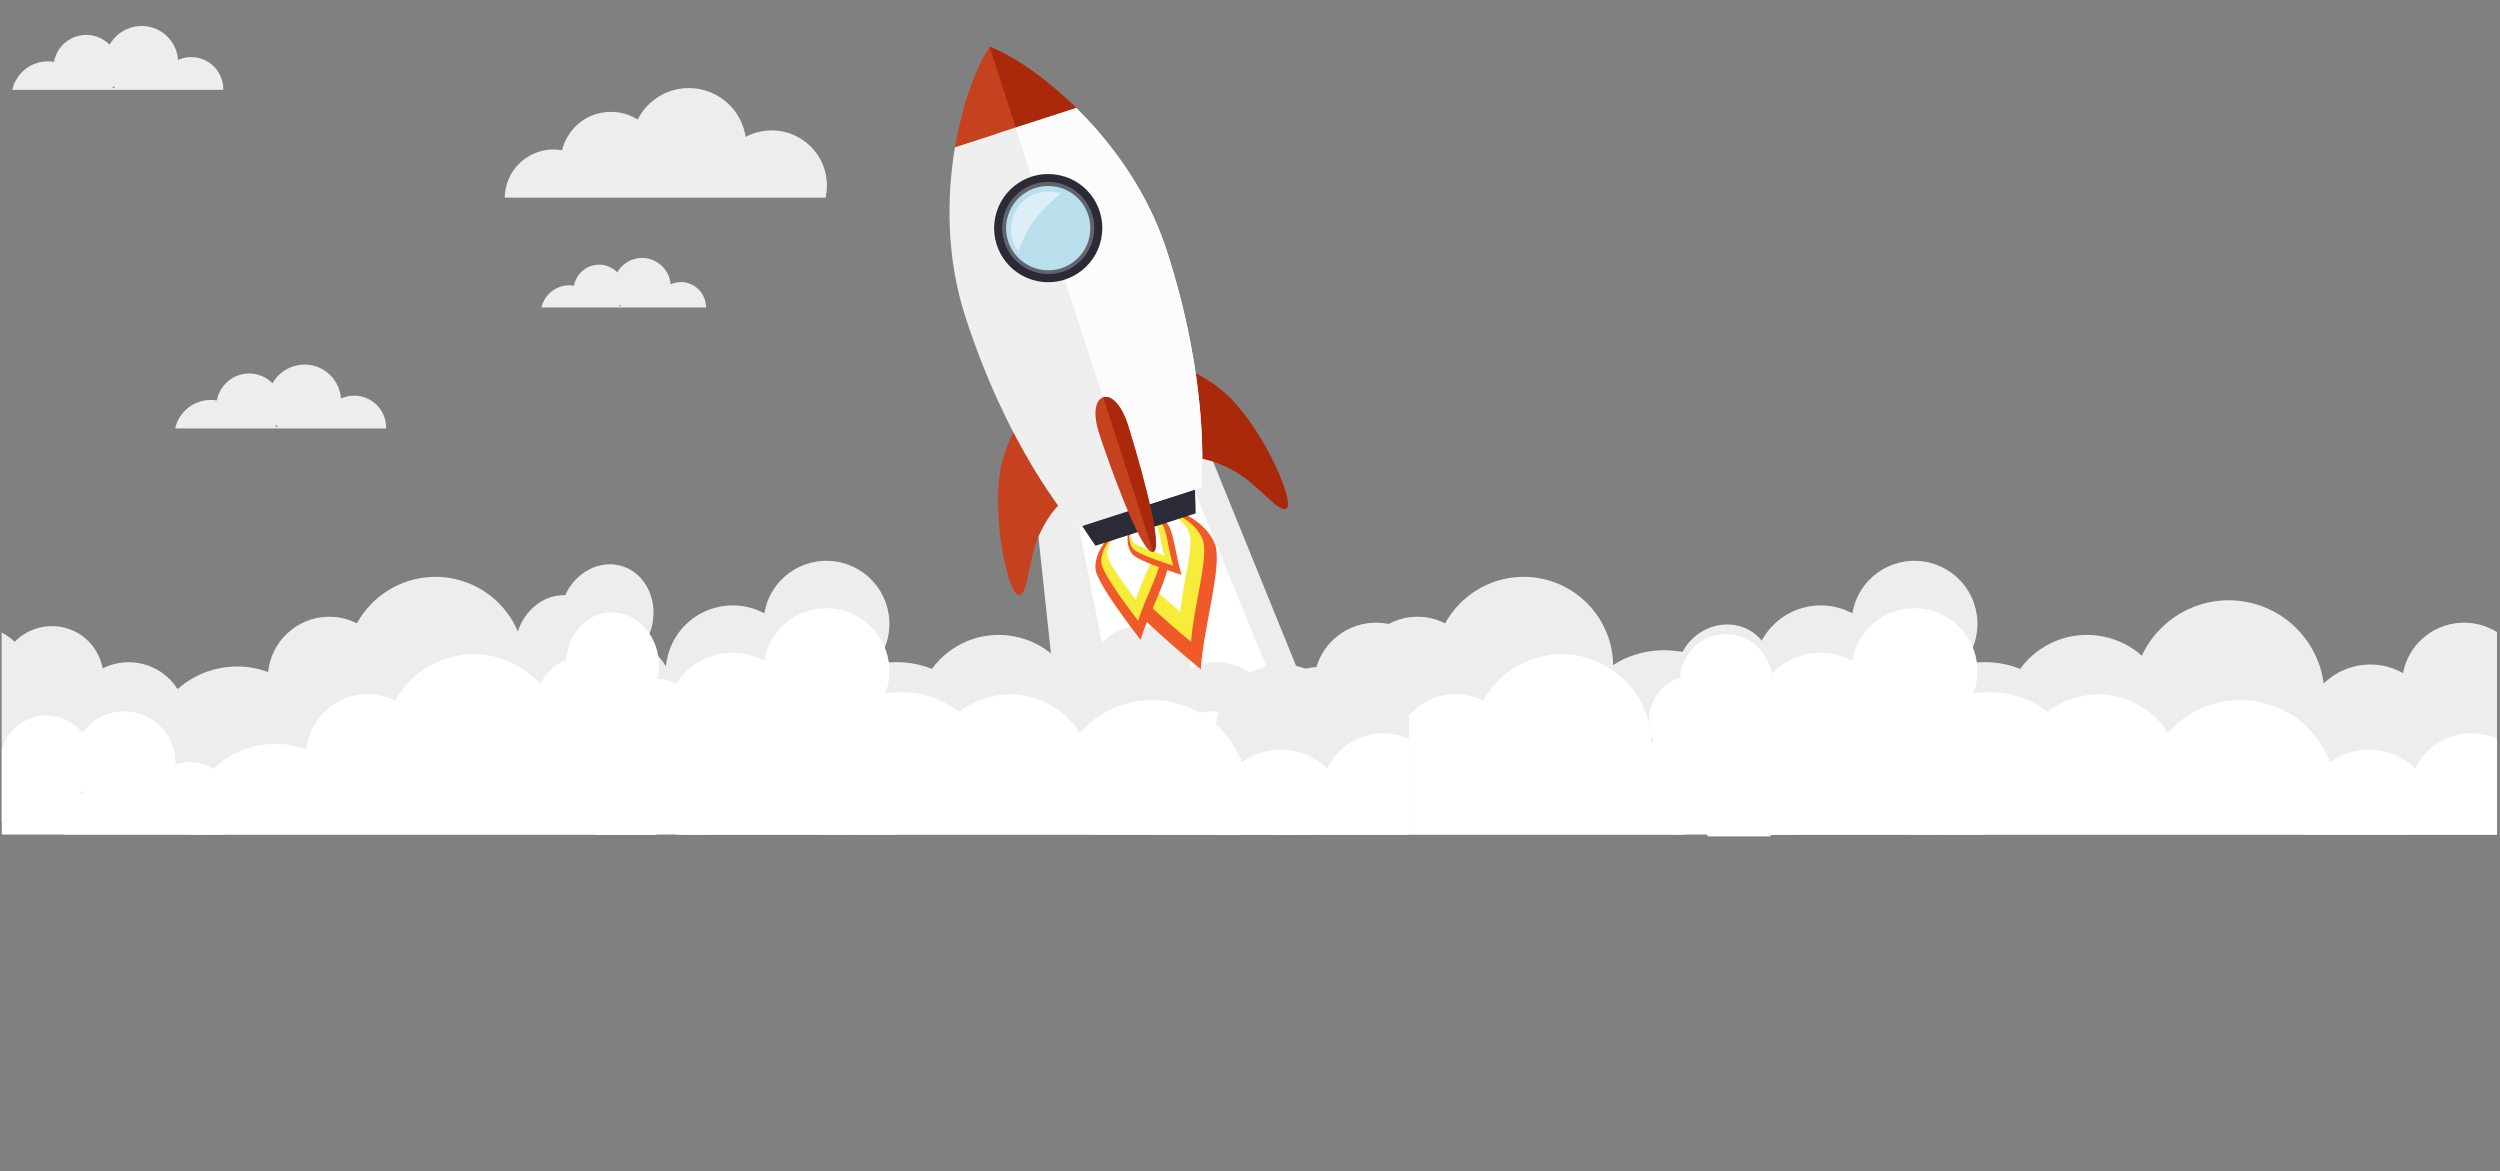 <?xml version="1.0" encoding="utf-8"?>
<!-- Generator: Adobe Illustrator 22.1.0, SVG Export Plug-In . SVG Version: 6.00 Build 0)  -->
<svg version="1.1" id="Layer_1" xmlns="http://www.w3.org/2000/svg" xmlns:xlink="http://www.w3.org/1999/xlink" x="0px" y="0px"
	 viewBox="0 0 1366 640" style="enable-background:new 0 0 1366 640;" xml:space="preserve">
<rect x="0" y="0" width="1366" height="640" fill="#808080" stroke="none"/>
<style type="text/css">
	.st0{fill:#EDEDED;}
	.st1{fill:#FFFFFF;}
	.st2{fill:#F05A2A;}
	.st3{fill:#F8EC3A;}
	.st4{fill:#C6421E;}
	.st5{fill:#AA290B;}
	.st6{fill:#2B2B38;}
	.st7{fill:#EFEFEF;}
	.st8{fill:#FCFCFC;}
	.st9{fill:#A5DCF0;}
	.st10{opacity:0.3;fill:#E6E6E7;}
	.st11{opacity:0.5;fill:#FFFFFF;}
</style>
<path class="st0" d="M681.3,398.7c-3-0.6-5.9-0.9-8.8-0.9c0.8-2.3,1.5-4.7,2-7.1c5.7-28.4-12.7-56-41.1-61.7
	c-24.2-4.8-47.8,7.9-57.7,29.3c-5.8-5.2-13-8.9-21.2-10.5c-17.8-3.6-35.3,3.9-45.3,17.7c-2.9-1.2-5.9-2.1-9.1-2.7
	c-27.6-5.5-54.4,12.4-59.9,40c-4.3,21.4,5.5,42.3,22.9,53.2h257C724.9,429.6,707.7,404,681.3,398.7z"/>
<polygon class="st0" points="543.3,68.7 581.4,423.9 714.8,380.1 582.8,55.4 "/>
<polygon class="st1" points="550,89 615.8,419.8 699.9,383.6 574.9,78.1 "/>
<path class="st0" d="M1275.9,398.7c-3-0.6-5.9-0.9-8.8-0.9c0.8-2.3,1.5-4.7,2-7.1c5.7-28.4-12.7-56-41.1-61.7
	c-24.2-4.8-47.8,7.9-57.7,29.3c-5.8-5.2-13-8.9-21.2-10.5c-17.8-3.6-35.3,3.9-45.3,17.7c-2.9-1.2-5.9-2.1-9.1-2.7
	c-27.6-5.5-54.4,12.4-59.9,40c-4.3,21.4,5.5,42.3,22.9,53.2h257C1319.5,429.6,1302.3,404,1275.9,398.7z"/>
<path class="st0" d="M698.7,410.9c-2-0.9-4.1-1.4-6.2-1.8c0.6-1.1,1.1-2.1,1.6-3.3c6.8-16.1-0.8-34.7-16.9-41.5
	c-8.9-3.7-18.5-3.1-26.5,0.9c-1.7-9-7.7-17.1-16.8-20.9c-11-4.6-23.4-1.7-31.3,6.4c-2.1-2-4.4-3.7-7.1-5.1v103.4
	c9.4,3.7,19.5,2.6,27.7-2c1.5,3.4,3.7,6.5,6.4,9h77.8c2.5-2.5,4.5-5.4,5.9-8.8C719.4,433.1,712.8,416.8,698.7,410.9z M632,397.2
	c0.5-0.2,0.9-0.3,1.4-0.5c0.1,0.9,0.2,1.8,0.4,2.7C633.3,398.6,632.7,397.9,632,397.2z"/>
<path class="st0" d="M1082.5,435.8c4.3-11.9,1.6-24.6-5.9-33.7c2.8-2.5,5.1-5.7,6.5-9.5c4.1-11.3-1-23.6-11.3-28.9
	c2.8-3.2,5.1-6.9,6.6-11.1c6.5-17.9-2.7-37.6-20.6-44.1c-17.9-6.5-37.6,2.7-44.1,20.6c-0.7,2-1.2,4-1.6,6c-1.5-0.8-3.1-1.5-4.7-2.1
	c-19.1-6.9-40.1,2.9-47,22c-5.9,16.3,0.4,34,14.2,43.1c-4.2,3.5-7.5,8.1-9.5,13.6c-4.4,12-1,24.9,7.5,33.3c-1.1,1.9-2.1,3.9-2.9,6
	c-0.6,1.7-1.1,3.3-1.4,5h94.7C1071.7,452.5,1079.1,445.4,1082.5,435.8z"/>
<path class="st0" d="M1364.4,345.4c-1.7-1.1-3.6-2-5.6-2.8c-17.5-6.9-37.3,1.7-44.1,19.3c-0.8,2-1.3,3.9-1.7,5.9
	c-1.5-0.8-3-1.6-4.6-2.2c-18.7-7.3-39.8,1.9-47.1,20.5c-6.3,15.9-0.5,33.6,12.9,43c-4.2,3.3-7.7,7.8-9.8,13.2
	c-1.8,4.5-2.4,9.2-2.1,13.7h102.1V345.4z"/>
<path class="st0" d="M962.2,380.4c1.7-2.3,3.1-4.8,4.1-7.6c4.6-13.3-2.6-27.1-15.9-30.7c-12.1-3.3-25.2,2.9-31,14
	c-11.3-0.3-22.2,6.9-26.1,18.1c-3.1,9.1-0.7,18.3,5.5,24.3c-5.5,1.8-10.1,6.1-12.1,11.9c-3.2,9.3,1.8,18.9,11.1,21.4
	c0.8,0.2,1.7,0.4,2.5,0.5c0,0.1-0.1,0.1-0.1,0.2c-3.4,10,1.9,20.3,12,23c10,2.7,21-3.2,24.4-13.2c0.6-1.8,1-3.6,1-5.4
	c0.3,0.1,0.5,0.2,0.8,0.2c16.1,4.3,33.5-5.2,39-21.2C982.4,401.1,975.6,386.1,962.2,380.4z"/>
<path class="st0" d="M959.9,404.9c-0.8-28.2-24.2-50.4-52.3-49.6c-9.7,0.3-18.6,3.2-26.2,8.1c0-0.2,0-0.4,0-0.6
	c-0.7-27-23.2-48.3-50.2-47.6c-18,0.5-33.5,10.7-41.6,25.4c-4.8-2.4-10.3-3.8-16-3.6c-17.1,0.5-30.8,13.6-32.5,30.2
	c-5.7-2.1-11.8-3.2-18.2-3c-27.1,0.7-48.5,23.3-47.8,50.4c0.5,17.8,10.4,33.2,24.8,41.4h220C943.3,450.8,960.5,429.7,959.9,404.9z"
	/>
<path class="st1" d="M1248.2,388.4c-21.9-11.3-48.1-5.7-63.6,12.1c-4.1-6.6-10-12.2-17.4-16c-16.2-8.4-35-6-48.5,4.5
	c-2.5-1.9-5.1-3.7-8-5.1c-25-12.9-55.7-3.2-68.7,21.8c-8.5,16.5-7.2,35.6,1.9,50.3h228C1283.1,430.9,1272.9,401.1,1248.2,388.4z"/>
<path class="st1" d="M722.6,438.8c-1.2-13.5-13-23.5-26.5-22.3c-1.9,0.2-3.8,0.6-5.6,1.1c0-1.1,0-2.2-0.1-3.2
	c-1.3-15.4-14.9-26.9-30.4-25.6c-8.5,0.7-15.8,5.2-20.4,11.6c-5.1-6.4-13.1-10.2-21.8-9.4c-10.6,0.9-19,8.3-21.9,17.9
	c-0.1,0-0.2-0.1-0.4-0.1V456h121.9C721.1,451.3,723.1,445.3,722.6,438.8z M638.2,433.3c0.3-0.3,0.6-0.6,0.9-1c0.5,0.7,0.9,1.3,1.5,2
	C639.7,433.9,638.9,433.6,638.2,433.3z"/>
<path class="st1" d="M1076.6,428c2.8-2.5,5.1-5.7,6.5-9.5c4.1-11.3-1-23.6-11.3-28.9c2.8-3.2,5.1-6.9,6.6-11.1
	c6.5-17.9-2.7-37.6-20.6-44.1c-17.9-6.5-37.6,2.7-44.1,20.6c-0.7,2-1.2,4-1.6,6c-1.5-0.8-3.1-1.5-4.7-2.1c-19.1-6.9-40.1,2.9-47,22
	c-5.9,16.3,0.4,34,14.2,43.1c-4.2,3.5-7.5,8.1-9.5,13.6c-2.2,6.2-2.4,12.6-0.9,18.5h120C1085.9,445.9,1083,435.7,1076.6,428z"/>
<path class="st1" d="M1364.4,403.7c-14.4-6.5-31.8-2.3-41.5,10.9c-1.2,1.7-2.3,3.5-3.2,5.3c-1.2-1.2-2.5-2.3-3.9-3.3
	c-16.2-11.8-38.9-8.3-50.8,7.9c-6.9,9.4-8.6,21.1-5.6,31.6h104.9V403.7z"/>
<path class="st1" d="M969.2,447.2c-0.2-1.9-0.6-3.8-1.3-5.5c0.3,0,0.5,0,0.8,0c16.7-1.1,29.2-16,27.8-33.1
	c-1.3-15.7-13.7-27.9-28.6-29.1c0.7-2.7,1-5.7,0.7-8.7c-1.2-14.3-13.4-25.2-27.4-24.2c-12.6,0.8-22.3,11.1-23.2,23.6
	c-10.6,3.4-17.9,13.9-16.9,25.9c0.8,9.7,6.8,17.8,15,21.5c-4.4,3.6-7,9.2-6.5,15.4c0.8,10,9.3,17.5,19.1,16.9
	c0.9-0.1,1.7-0.2,2.5-0.4c0,0.1,0,0.1,0,0.2c0.2,2.6,0.9,5.1,2,7.3h34.1C968.8,454,969.4,450.7,969.2,447.2z"/>
<path class="st1" d="M980.7,447.2c-0.8-28.2-24.2-50.4-52.3-49.6c-9.7,0.3-18.6,3.2-26.2,8.1c0-0.2,0-0.4,0-0.6
	c-0.7-27-23.2-48.3-50.2-47.6c-18,0.5-33.5,10.7-41.6,25.4c-4.8-2.4-10.3-3.8-16-3.6c-17.1,0.5-30.8,13.6-32.5,30.2
	c-5.7-2.1-11.8-3.2-18.2-3c-26.8,0.7-48,22.8-47.8,49.5h284.2C980.6,453.1,980.8,450.2,980.7,447.2z"/>
<path class="st0" d="M415.9,71.8c-3,0.6-5.9,1.6-8.5,3c-0.1-0.4-0.1-0.9-0.2-1.3c-3.3-17-19.8-28.1-36.8-24.8
	c-9.9,1.9-17.7,8.3-22,16.6c-5.7-3.6-12.7-5-19.8-3.7c-10.9,2.1-19,10.4-21.5,20.5c-3.2-0.6-6.5-0.6-9.8,0.1
	c-12.6,2.5-21.4,13.4-21.5,25.8h175.3c0.9-4,1-8.1,0.2-12.4C448.1,79.3,432.2,68.6,415.9,71.8z"/>
<path class="st0" d="M190.2,216.5c-1.4,0.3-2.7,0.7-3.9,1.2c-0.1-0.8-0.2-1.5-0.3-2.3c-2.1-10.9-12.6-18-23.5-15.8
	c-6,1.2-10.8,4.9-13.6,9.8c-4.1-4.1-10.1-6.2-16.2-5c-7.4,1.5-12.9,7.3-14.2,14.4c-2.3-0.4-4.7-0.4-7.2,0.1
	c-8,1.6-13.9,7.7-15.6,15.2H211c0-1.2-0.1-2.4-0.3-3.6C208.9,220.9,199.7,214.7,190.2,216.5z M150.3,232.8c0.2-0.2,0.4-0.5,0.5-0.7
	c0.4,0.5,0.8,0.9,1.2,1.3C151.5,233.2,150.9,233,150.3,232.8z"/>
<path class="st0" d="M369.4,154.4c-1.1,0.2-2.1,0.5-3,1c0-0.6-0.1-1.2-0.2-1.8c-1.7-8.5-9.9-14-18.3-12.4c-4.7,0.9-8.4,3.8-10.6,7.6
	c-3.2-3.2-7.9-4.9-12.6-3.9c-5.8,1.1-10.1,5.7-11.1,11.2c-1.8-0.3-3.7-0.3-5.6,0.1c-6.2,1.2-10.8,6-12.2,11.8h90
	c0-0.9-0.1-1.9-0.3-2.8C384,157.8,376.8,152.9,369.4,154.4z M338.3,167.1c0.1-0.2,0.3-0.4,0.4-0.6c0.3,0.4,0.6,0.7,0.9,1
	C339.2,167.4,338.7,167.2,338.3,167.1z"/>
<g>
	<g>
		<g>
			<g>
				<path class="st2" d="M625.5,278.7c-15,5.3-22.5,26.6-18.2,38.6c4.2,12,48.8,48.4,48.8,48.4c1.6-23.8,11.9-56.5,7.8-68.3
					C659.7,285.6,640.5,273.4,625.5,278.7z"/>
				<path class="st3" d="M625.8,279.6c-12.3,4.3-18.4,21.7-14.9,31.5c3.5,9.8,39.9,39.6,39.9,39.6c1.3-19.4,9.8-46.1,6.4-55.8
					C653.7,285.2,638.1,275.3,625.8,279.6z"/>
				<path class="st1" d="M625.8,279.5c-9.5,3.3-14.1,16.7-11.5,24.3c2.7,7.6,30.7,30.5,30.7,30.5c1-15,7.5-35.6,4.9-43
					C647.3,283.8,635.2,276.2,625.8,279.5z"/>
			</g>
			<g>
				<path class="st2" d="M616,288.7c-10.5,1.2-18.4,14-17.4,22.4c1,8.4,24.6,38.5,24.6,38.5c4.5-15.2,16-34.9,15-43.2
					C637.2,298.2,626.6,287.5,616,288.7z"/>
				<path class="st3" d="M616.1,289.4c-8.6,1-15.1,11.4-14.3,18.3c0.8,6.9,20.1,31.5,20.1,31.5c3.7-12.4,13-28.5,12.2-35.3
					C633.4,297.1,624.7,288.3,616.1,289.4z"/>
				<path class="st1" d="M616.1,289.3c-6.6,0.8-11.6,8.8-11,14.1c0.6,5.3,15.5,24.3,15.5,24.3c2.8-9.6,10.1-22,9.4-27.2
					C629.4,295.2,622.7,288.5,616.1,289.3z"/>
			</g>
			<g>
				<path class="st2" d="M619.8,284.9c-5,4.5-4.6,14-1,18c3.6,4,26.8,11.2,26.8,11.2c-3.1-9.6-4.3-24-7.8-28
					C634.3,282.2,624.8,280.4,619.8,284.9z"/>
				<path class="st3" d="M620,285.2c-4.1,3.6-3.7,11.4-0.8,14.7c2.9,3.3,21.9,9.2,21.9,9.2c-2.6-7.8-3.5-19.6-6.3-22.9
					C631.9,282.9,624.2,281.5,620,285.2z"/>
				<path class="st1" d="M620,285.1c-3.2,2.8-2.9,8.8-0.6,11.3c2.2,2.5,16.9,7.1,16.9,7.1c-2-6-2.7-15.1-4.9-17.6
					C629.1,283.4,623.2,282.3,620,285.1z"/>
			</g>
		</g>
	</g>
</g>
<path class="st4" d="M564.6,220.1c0,0-15.2,16.7-18.3,38.6c-3.9,27.8,4.8,65.6,10.2,66.4c5.3,0.9,5.1-18.6,10.9-31.9
	c9.6-22.1,23.1-25.3,23.1-25.3L564.6,220.1z"/>
<path class="st5" d="M635.1,197.2c0,0,22.1,4.7,37.5,20.6c19.5,20.2,34.4,56,30.6,59.8c-3.8,3.8-15-12.1-27.6-19.5
	c-20.7-12.2-33.5-7-33.5-7L635.1,197.2z"/>
<path class="st6" d="M653.3,280.5c0-7.2-0.7-57.4-19.1-114.2c-15.2-46.9-50.9-64.8-71.5-72.7c-12.2,18.5-30.6,53.9-15.5,100.8
	c18.4,56.8,47.2,97.9,51.4,103.8L653.3,280.5z"/>
<path class="st7" d="M527.3,172.5c23.2,71.9,54.8,108.8,60.1,116.2l69.3-22.4c0-9.1,4-57.5-19.2-129.4
	c-10.2-31.7-29.6-58.4-49.5-77.9l-66.2,21.4C517.2,107.8,517.1,140.8,527.3,172.5z"/>
<path class="st4" d="M540.7,25.6c-7.2,10.9-14.8,30.7-18.8,54.8L588,58.9C570.6,41.8,552.9,30.2,540.7,25.6z"/>
<path class="st8" d="M588,58.9l-33.1,10.7l67.2,207.8l34.6-11.2c0-9.1,4-57.5-19.2-129.4C627.2,105.1,607.9,78.5,588,58.9z"/>
<g>
	<path class="st9" d="M565,100.8c-13.1,4.2-20.3,18.3-16.1,31.4c4.2,13.1,18.3,20.3,31.4,16.1c13.1-4.2,20.3-18.3,16.1-31.4
		C592.2,103.7,578.1,96.5,565,100.8z"/>
	<g>
		<path class="st6" d="M601.7,130.6c3.3-16-7-31.7-23-34.9c-16-3.3-31.6,7-34.9,23c-3.3,16,7,31.6,23,34.9
			C582.7,156.9,598.4,146.6,601.7,130.6z M595.3,129.3c-2.6,12.5-14.7,20.5-27.2,17.9c-12.5-2.6-20.5-14.8-17.9-27.2
			c2.6-12.5,14.7-20.5,27.2-17.9C589.8,104.6,597.8,116.8,595.3,129.3z"/>
		<path class="st10" d="M597.4,129.7c2.8-13.6-6-26.9-19.6-29.8c-13.6-2.8-26.9,6-29.7,19.6c-2.8,13.6,6,26.9,19.6,29.7
			C581.3,152.1,594.6,143.3,597.4,129.7z"/>
		<path class="st11" d="M556.4,137.3c-5.2-7-5.4-16.9,0-24.3c5.4-7.4,14.9-10.1,23.1-7.3c0,0-9.9,8.3-14.4,14.5
			C560.4,126.6,556.4,137.3,556.4,137.3z"/>
	</g>
</g>
<path class="st4" d="M602.8,217.1L602.8,217.1L602.8,217.1c-4.7,1.5-5.5,9.8-2.3,19.5c3.1,9.7,22.9,67.2,29.6,65c0,0,0,0,0,0
	c0,0,0,0,0,0c6.7-2.2-10.9-60.3-14-70C612.9,221.8,607.4,215.6,602.8,217.1z"/>
<path class="st5" d="M554.9,69.6L588,58.9c-17.4-17.1-35.1-28.7-47.3-33.4c0,0,0,0,0,0L554.9,69.6z"/>
<path class="st5" d="M602.8,217.1L602.8,217.1l27.3,84.5c0,0,0,0,0,0c6.7-2.2-10.9-60.3-14-70C612.9,221.8,607.4,215.6,602.8,217.1z
	"/>
<path class="st0" d="M104.1,410.9c-2-0.9-4.1-1.4-6.2-1.8c0.6-1.1,1.1-2.1,1.6-3.3c6.8-16.1-0.8-34.7-16.9-41.5
	c-8.9-3.7-18.5-3.1-26.5,0.9c-1.7-9-7.7-17.1-16.8-20.9c-11-4.6-23.4-1.7-31.3,6.4c-2.1-2-4.4-3.7-7.1-5.1v103.4
	c9.4,3.7,19.5,2.6,27.7-2c1.5,3.4,3.7,6.5,6.4,9H113c2.5-2.5,4.5-5.4,5.9-8.8C124.8,433.1,118.2,416.8,104.1,410.9z M37.5,397.2
	c0.5-0.2,0.9-0.3,1.4-0.5c0.1,0.9,0.2,1.8,0.4,2.7C38.7,398.6,38.1,397.9,37.5,397.2z"/>
<path class="st0" d="M488,435.8c4.3-11.9,1.6-24.6-5.9-33.7c2.8-2.5,5.1-5.7,6.5-9.5c4.1-11.3-1-23.6-11.3-28.9
	c2.8-3.2,5.1-6.9,6.6-11.1c6.5-17.9-2.7-37.6-20.6-44.1c-17.9-6.5-37.6,2.7-44.1,20.6c-0.7,2-1.2,4-1.6,6c-1.5-0.8-3.1-1.5-4.7-2.1
	c-19.1-6.9-40.1,2.9-47,22c-5.9,16.3,0.4,34,14.2,43.1c-4.2,3.5-7.5,8.1-9.5,13.6c-4.4,12-1,24.9,7.5,33.3c-1.1,1.9-2.1,3.9-2.9,6
	c-0.6,1.7-1.1,3.3-1.4,5h94.7C477.2,452.5,484.5,445.4,488,435.8z"/>
<path class="st0" d="M769.9,345.4c-1.7-1.1-3.6-2-5.6-2.8c-17.5-6.9-37.3,1.7-44.1,19.3c-0.8,2-1.3,3.9-1.7,5.9
	c-1.5-0.8-3-1.6-4.6-2.2c-18.7-7.3-39.8,1.9-47.1,20.5c-6.3,15.9-0.5,33.6,12.9,43c-4.2,3.3-7.7,7.8-9.8,13.2
	c-1.8,4.5-2.4,9.2-2.1,13.7h102.1V345.4z"/>
<path class="st0" d="M351.6,352.6c1.7-2.6,3.1-5.5,4.1-8.6c4.6-15.1-2.6-30.7-15.9-34.7c-12.1-3.7-25.2,3.3-31,15.9
	c-11.3-0.4-22.2,7.8-26.1,20.5c-3.1,10.3-0.7,20.7,5.5,27.5c-5.5,2.1-10.1,7-12.1,13.5c-3.2,10.5,1.8,21.4,11.1,24.2
	c0.8,0.3,1.7,0.4,2.5,0.5c0,0.1-0.1,0.1-0.1,0.2c-3.4,11.3,1.9,23,12,26c10,3,21-3.7,24.4-15c0.6-2.1,1-4.1,1-6.1
	c0.3,0.1,0.5,0.2,0.8,0.3c16.1,4.9,33.5-5.9,39-24C371.8,376.1,365.1,359.1,351.6,352.6z"/>
<path class="st0" d="M365.3,404.9c-0.8-28.2-24.2-50.4-52.3-49.6c-9.7,0.3-18.6,3.2-26.2,8.1c0-0.2,0-0.4,0-0.6
	c-0.7-27-23.2-48.3-50.2-47.6c-18,0.5-33.5,10.7-41.6,25.4c-4.8-2.4-10.3-3.8-16-3.6c-17.1,0.5-30.8,13.6-32.5,30.2
	c-5.7-2.1-11.8-3.2-18.2-3c-27.1,0.7-48.5,23.3-47.8,50.4c0.5,17.8,10.4,33.2,24.8,41.4h220C348.8,450.8,366,429.7,365.3,404.9z"/>
<path class="st1" d="M653.6,388.4c-21.9-11.3-48.1-5.7-63.6,12.1c-4.1-6.6-10-12.2-17.4-16c-16.2-8.4-35-6-48.5,4.5
	c-2.5-1.9-5.1-3.7-8-5.1c-25-12.9-55.7-3.2-68.7,21.8c-8.5,16.5-7.2,35.6,1.9,50.3h228C688.5,430.9,678.3,401.1,653.6,388.4z"/>
<path class="st1" d="M128,438.8c-1.2-13.5-13-23.5-26.5-22.3c-1.9,0.2-3.8,0.6-5.6,1.1c0-1.1,0-2.2-0.1-3.2
	c-1.3-15.4-14.9-26.9-30.4-25.6c-8.5,0.7-15.8,5.2-20.4,11.6C40,394.1,32,390.3,23.3,391c-10.6,0.9-19,8.3-21.9,17.9
	c-0.1,0-0.2-0.1-0.4-0.1V456h121.9C126.6,451.3,128.6,445.3,128,438.8z M43.6,433.3c0.3-0.3,0.6-0.6,0.9-1c0.5,0.7,0.9,1.3,1.5,2
	C45.2,433.9,44.4,433.6,43.6,433.3z"/>
<path class="st1" d="M482.1,428c2.8-2.5,5.1-5.7,6.5-9.5c4.1-11.3-1-23.6-11.3-28.9c2.8-3.2,5.1-6.9,6.6-11.1
	c6.5-17.9-2.7-37.6-20.6-44.1c-17.9-6.5-37.6,2.7-44.1,20.6c-0.7,2-1.2,4-1.6,6c-1.5-0.8-3.1-1.5-4.7-2.1c-19.1-6.9-40.1,2.9-47,22
	c-5.9,16.3,0.4,34,14.2,43.1c-4.2,3.5-7.5,8.1-9.5,13.6c-2.2,6.2-2.4,12.6-0.9,18.5h120C491.3,445.9,488.4,435.7,482.1,428z"/>
<path class="st1" d="M769.9,403.7c-14.4-6.5-31.8-2.3-41.5,10.9c-1.2,1.7-2.3,3.5-3.2,5.3c-1.2-1.2-2.5-2.3-3.9-3.3
	c-16.2-11.8-38.9-8.3-50.8,7.9c-6.9,9.4-8.6,21.1-5.6,31.6h104.9V403.7z"/>
<path class="st1" d="M360.6,445.2c-0.2-2.1-0.6-4.2-1.3-6.1c0.3,0,0.5,0,0.8,0c16.7-1.2,29.2-17.5,27.8-36.4
	c-1.3-17.3-13.7-30.7-28.6-31.9c0.7-3,1-6.2,0.7-9.5c-1.2-15.8-13.4-27.7-27.4-26.7c-12.6,0.9-22.3,12.2-23.2,26
	c-10.6,3.7-17.9,15.3-16.9,28.5c0.8,10.7,6.8,19.6,15,23.7c-4.4,3.9-7,10.2-6.5,17c0.8,11,9.3,19.3,19.1,18.6
	c0.9-0.1,1.7-0.2,2.5-0.4c0,0.1,0,0.1,0,0.2c0.2,2.9,0.9,5.6,2,8h34.1C360.2,452.7,360.9,449.1,360.6,445.2z"/>
<path class="st1" d="M386.2,447.2c-0.8-28.2-24.2-50.4-52.3-49.6c-9.7,0.3-18.6,3.2-26.2,8.1c0-0.2,0-0.4,0-0.6
	c-0.7-27-23.2-48.3-50.2-47.6c-18,0.5-33.5,10.7-41.6,25.4c-4.8-2.4-10.3-3.8-16-3.6c-17.1,0.5-30.8,13.6-32.5,30.2
	c-5.7-2.1-11.8-3.2-18.2-3c-26.8,0.7-48,22.8-47.8,49.5h284.2C386.1,453.1,386.3,450.2,386.2,447.2z"/>
<path class="st0" d="M101.2,31.5c-1.4,0.3-2.7,0.7-3.9,1.2c-0.1-0.8-0.2-1.5-0.3-2.3c-2.1-10.9-12.6-18-23.5-15.8
	c-6,1.2-10.8,4.9-13.6,9.8c-4.1-4.1-10.1-6.2-16.2-5c-7.4,1.5-12.9,7.3-14.2,14.4c-2.3-0.4-4.7-0.4-7.2,0.1
	c-8,1.6-13.9,7.7-15.6,15.2h115.3c0-1.2-0.1-2.4-0.3-3.6C119.9,35.9,110.7,29.7,101.2,31.5z M61.4,47.8c0.2-0.2,0.4-0.5,0.5-0.7
	c0.4,0.5,0.8,0.9,1.2,1.3C62.6,48.2,62,48,61.4,47.8z"/>
</svg>

